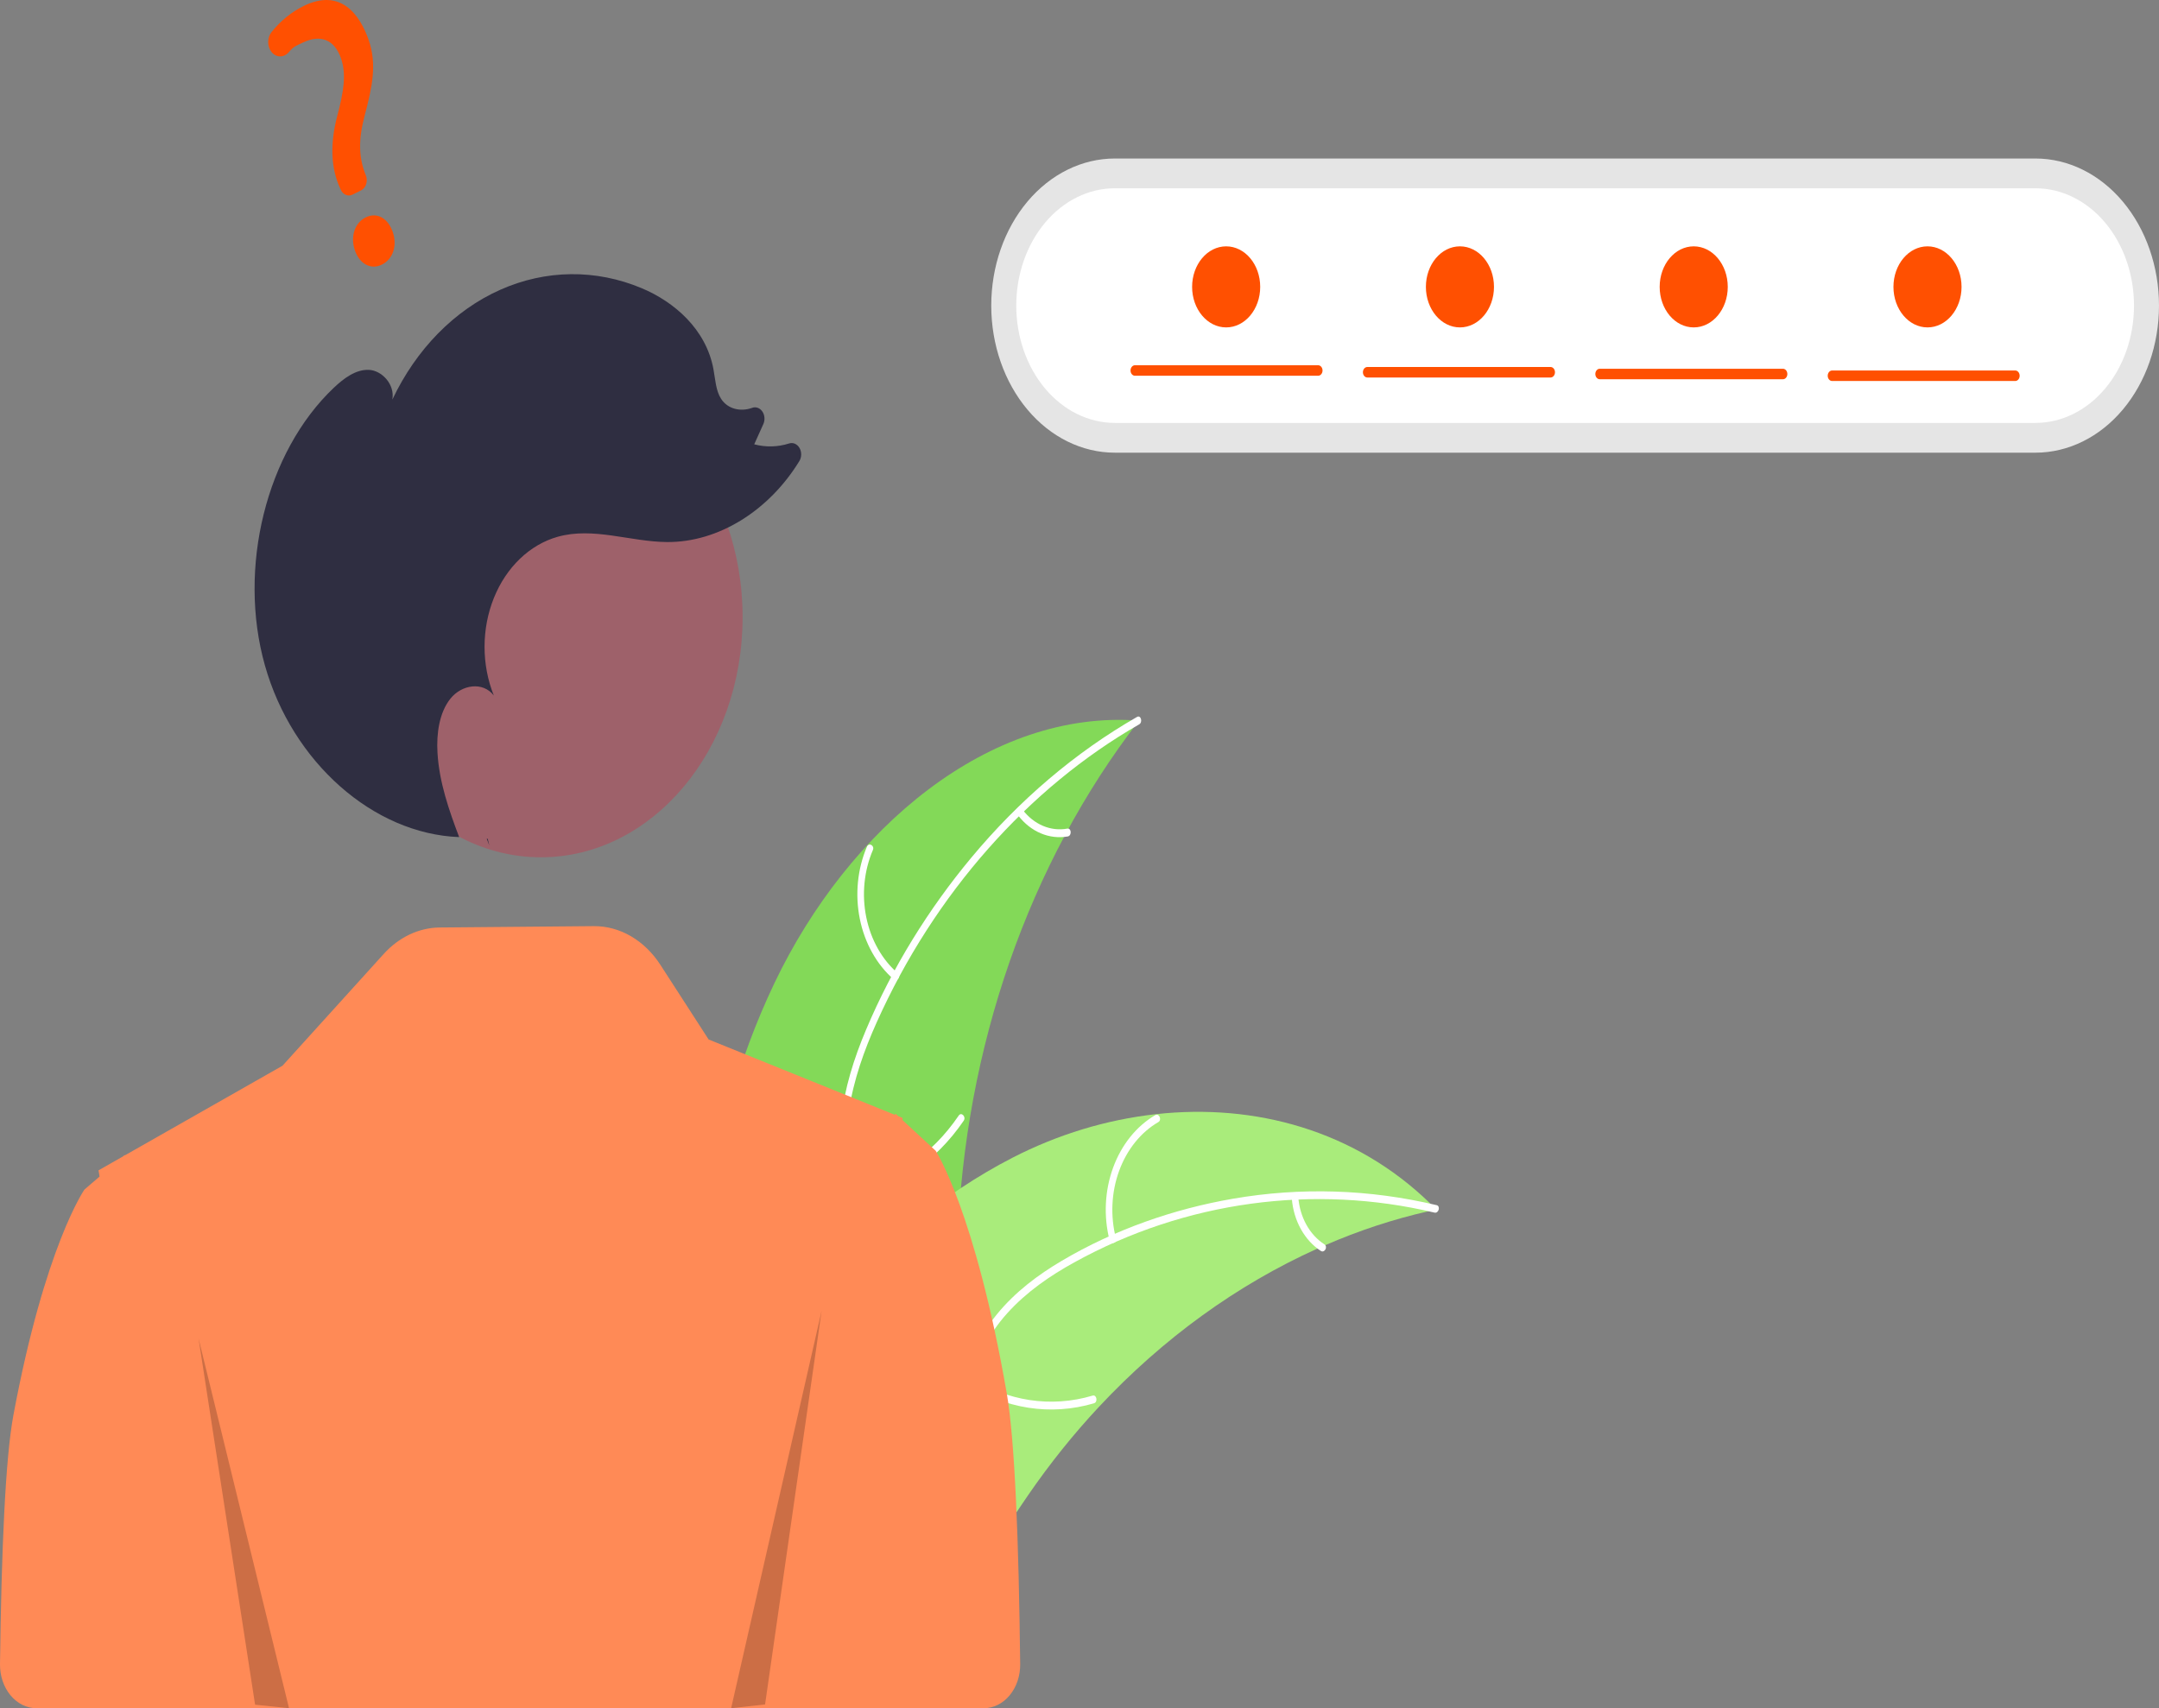 <svg width="575" height="455" viewBox="0 0 575 455" fill="none" xmlns="http://www.w3.org/2000/svg">
<rect x="0" y="0" width="575" height="455" fill="#808080" stroke="none"/>
<g clip-path="url(#clip0_1204_10069)">
<path d="M206.254 261.857C225.96 220.582 263.548 188.89 303.338 191.943C273.988 229.948 256.873 279.088 255.022 330.671C254.368 350.568 255.382 372.779 244.287 387.677C237.383 396.947 226.831 401.437 216.457 402.378C206.081 403.32 195.708 401.088 185.472 398.865L182.988 399.773C182.043 352.309 186.549 303.131 206.254 261.857Z" fill="#83D958"/>
<path d="M303.397 192.937C273.972 209.803 248.882 237.972 233.481 272.325C230.151 279.753 227.316 287.632 226.079 295.963C224.842 304.298 225.706 312.232 228.097 320.148C230.283 327.385 233.222 334.486 233.892 342.23C234.599 350.392 232.077 358.024 227.536 364.081C221.981 371.492 214.521 376.084 207.095 380.273C198.849 384.924 190.223 389.599 184.383 398.28C183.675 399.332 182.346 397.963 183.052 396.913C193.213 381.81 210.606 378.971 222.668 366.805C228.295 361.128 232.521 353.397 232.254 344.339C232.021 336.418 228.995 329.092 226.729 321.787C224.349 314.117 223.162 306.405 224.016 298.227C224.889 289.862 227.471 281.834 230.627 274.338C237.744 257.433 247.484 241.912 258.641 228.496C271.464 213.074 286.409 200.378 302.828 190.957C303.844 190.374 304.406 192.358 303.397 192.937Z" fill="white"/>
<path d="M237.993 260.844C233.482 256.917 230.291 251.208 228.989 244.738C227.686 238.267 228.358 231.456 230.884 225.521C231.399 224.322 232.987 225.218 232.472 226.418C230.111 231.94 229.486 238.285 230.709 244.307C231.932 250.33 234.923 255.633 239.141 259.26C240.057 260.05 238.904 261.63 237.993 260.844Z" fill="white"/>
<path d="M226.582 316.652C237.885 314.686 248.15 307.719 255.331 297.14C256.042 296.092 257.371 297.46 256.661 298.508C249.172 309.499 238.477 316.723 226.711 318.739C225.589 318.93 225.466 316.842 226.582 316.652Z" fill="white"/>
<path d="M272.332 215.649C273.811 217.602 275.675 219.086 277.755 219.969C279.836 220.852 282.068 221.107 284.251 220.709C285.37 220.501 285.491 222.589 284.38 222.796C281.966 223.222 279.501 222.938 277.201 221.968C274.9 220.998 272.835 219.373 271.184 217.233C271.014 217.047 270.91 216.791 270.893 216.517C270.876 216.243 270.948 215.971 271.093 215.757C271.246 215.549 271.462 215.42 271.694 215.4C271.926 215.38 272.155 215.469 272.332 215.649Z" fill="white"/>
<path d="M382.508 322.149C381.813 322.302 381.117 322.456 380.415 322.625C371.072 324.748 361.889 327.77 352.957 331.663C352.262 331.951 351.562 332.255 350.876 332.566C329.44 342.218 309.696 356.525 292.647 374.759C285.868 382.023 279.564 389.889 273.787 398.292C265.811 409.896 257.937 423.234 247.514 430.8C246.434 431.604 245.313 432.327 244.158 432.966L184.11 403.31C184.002 403.161 183.888 403.028 183.779 402.878L181.336 401.825C181.608 401.367 181.899 400.899 182.172 400.441C182.329 400.174 182.499 399.914 182.657 399.648C182.766 399.472 182.875 399.297 182.965 399.131C183.001 399.072 183.038 399.014 183.069 398.972C183.158 398.806 183.257 398.663 183.341 398.513C184.961 395.891 186.599 393.278 188.256 390.674C188.261 390.657 188.261 390.657 188.28 390.648C200.945 370.843 215.109 352.123 231.209 336.558C231.693 336.09 232.183 335.605 232.695 335.15C239.984 328.182 247.74 321.935 255.885 316.472C260.353 313.497 264.944 310.794 269.641 308.372C281.789 302.142 294.684 298.226 307.853 296.768C334.106 293.865 360.847 300.992 380.982 320.63C381.497 321.133 381.999 321.63 382.508 322.149Z" fill="#A9EC7B"/>
<path d="M382.058 322.99C350.036 315.362 315.76 319.867 286.092 336.255C279.678 339.798 273.43 344.057 268.23 349.822C263.028 355.59 259.706 362.544 257.612 370.579C255.698 377.924 254.455 385.701 251.074 392.365C247.511 399.388 241.638 403.674 234.951 405.255C226.768 407.19 218.49 405.509 210.442 403.529C201.507 401.332 192.255 398.881 183.202 401.625C182.105 401.958 181.736 399.912 182.831 399.58C198.581 394.805 213.904 405.007 229.686 403.94C237.05 403.442 244.332 400.298 248.7 392.874C252.519 386.383 253.807 378.364 255.691 370.907C257.67 363.077 260.622 356.068 265.438 350.151C270.365 344.097 276.486 339.539 282.796 335.816C297.026 327.42 312.651 322.01 328.343 319.297C346.38 316.176 364.732 316.753 382.605 321.001C383.711 321.264 383.157 323.251 382.058 322.99Z" fill="white"/>
<path d="M295.499 330.322C293.883 323.953 294.221 317.107 296.453 311.007C298.685 304.907 302.665 299.95 307.683 297.022C308.7 296.434 309.516 298.288 308.498 298.877C303.821 301.593 300.113 306.211 298.045 311.896C295.976 317.582 295.682 323.96 297.216 329.881C297.549 331.168 295.829 331.602 295.499 330.322Z" fill="white"/>
<path d="M258.168 366.702C268.187 373.235 279.906 375.032 290.988 371.733C292.086 371.405 292.456 373.451 291.359 373.779C279.821 377.185 267.629 375.287 257.215 368.461C256.223 367.81 257.181 366.055 258.168 366.702Z" fill="white"/>
<path d="M345.768 318.855C345.962 321.474 346.699 323.995 347.913 326.192C349.128 328.388 350.782 330.191 352.726 331.439C353.725 332.075 352.766 333.829 351.773 333.197C349.631 331.807 347.806 329.813 346.46 327.39C345.114 324.967 344.286 322.188 344.05 319.296C344.008 319.026 344.055 318.747 344.18 318.516C344.305 318.285 344.499 318.119 344.723 318.053C344.951 317.996 345.189 318.048 345.384 318.198C345.58 318.348 345.717 318.584 345.768 318.855Z" fill="white"/>
<path d="M268.121 371.076C259.712 322.661 249.2 306.519 249.2 306.519L245.184 302.811L240.355 298.344L240.378 297.77L239.233 297.307L238.964 297.058L238.523 296.655L238.452 296.745L238.302 296.93L216.449 288.085L188.724 276.872L175.886 257.002C173.795 253.766 171.103 251.151 168.021 249.361C164.939 247.571 161.551 246.655 158.122 246.686L117.121 247.047C111.577 247.096 106.249 249.612 102.185 254.101L75.235 283.866L33.243 307.746L33.172 307.661L32.731 308.036L26.243 311.73L26.511 313.39L22.495 316.84C22.495 316.84 11.983 331.86 3.573 376.91C1.434 388.373 0.381 412.962 0.001 443.263C-0.018 444.796 0.219 446.318 0.698 447.74C1.178 449.163 1.89 450.458 2.793 451.55C3.697 452.642 4.773 453.51 5.961 454.102C7.148 454.694 8.423 455 9.71 455H234L261.994 455C263.281 454.999 264.555 454.694 265.741 454.103C266.928 453.511 268.004 452.645 268.908 451.554C269.811 450.463 270.523 449.17 271.003 447.748C271.483 446.327 271.721 444.806 271.704 443.275C271.333 410.303 270.28 383.507 268.121 371.076Z" fill="#FF8A56"/>
<path d="M296.898 42.222C288.172 42.222 279.803 46.35 273.633 53.697C267.463 61.044 263.996 71.008 263.996 81.399C263.996 91.789 267.463 101.754 273.633 109.101C279.803 116.448 288.172 120.575 296.898 120.575H542.097C550.824 120.575 559.192 116.448 565.363 109.101C571.533 101.754 574.999 91.789 574.999 81.399C574.999 71.008 571.533 61.044 565.363 53.697C559.192 46.35 550.824 42.222 542.097 42.222H296.898Z" fill="#E5E5E5"/>
<path d="M296.9 50.151C289.939 50.151 283.264 53.443 278.343 59.303C273.421 65.163 270.656 73.111 270.656 81.399C270.656 89.686 273.421 97.635 278.343 103.495C283.264 109.355 289.939 112.647 296.9 112.647H542.099C549.059 112.647 555.734 109.355 560.656 103.495C565.577 97.635 568.342 89.686 568.342 81.399C568.342 73.111 565.577 65.163 560.656 59.303C555.734 53.443 549.059 50.151 542.099 50.151H296.9Z" fill="white"/>
<path d="M144.059 228.345C173.726 228.345 197.775 199.709 197.775 164.386C197.775 129.062 173.726 100.427 144.059 100.427C114.393 100.427 90.344 129.062 90.344 164.386C90.344 199.709 114.393 228.345 144.059 228.345Z" fill="#9E616A"/>
<path d="M130.319 225.213C130.09 224.612 129.861 224.008 129.633 223.402C129.721 223.405 129.808 223.421 129.896 223.423L130.319 225.213Z" fill="#2F2E41"/>
<path d="M88.85 103.335C91.567 100.754 94.742 98.38 98.216 98.513C101.689 98.647 105.212 102.382 104.492 106.431C110.872 92.98 121.027 82.635 133.175 77.211C145.323 71.787 158.687 71.632 170.921 76.771C179.554 80.398 188.02 87.653 190.003 98.295C190.512 101.026 190.622 104.022 192.054 106.24C193.86 109.037 197.316 109.669 200.161 108.686C200.19 108.676 200.218 108.666 200.246 108.656C200.727 108.46 201.246 108.441 201.736 108.6C202.226 108.76 202.664 109.091 202.995 109.55C203.325 110.01 203.532 110.577 203.589 111.178C203.645 111.779 203.549 112.386 203.313 112.922L200.87 118.346C203.95 119.163 207.149 119.082 210.196 118.11C210.703 117.952 211.237 117.984 211.728 118.202C212.218 118.42 212.639 118.814 212.934 119.329C213.229 119.843 213.383 120.454 213.375 121.077C213.367 121.7 213.197 122.305 212.889 122.808C204.835 135.976 191.378 144.478 177.646 144.379C167.886 144.308 158.026 140.303 148.527 142.975C144.853 144.009 141.419 146.009 138.478 148.829C135.538 151.649 133.165 155.217 131.533 159.272C129.902 163.326 129.053 167.764 129.05 172.26C129.047 176.756 129.889 181.196 131.515 185.253C128.597 181.453 122.956 182.353 119.971 186.079C116.987 189.805 116.214 195.366 116.515 200.503C116.975 208.36 119.56 215.763 122.285 222.968C99.435 222.112 77.823 203.026 70.548 177.212C63.243 151.29 70.899 120.386 88.85 103.335Z" fill="#2F2E41"/>
<path opacity="0.2" d="M52.871 356.459L67.937 454.063L76.977 455L52.871 356.459Z" fill="black"/>
<path opacity="0.2" d="M218.825 349.098L203.759 453.992L194.719 455L218.825 349.098Z" fill="black"/>
<path d="M101.701 70.487C98.812 71.923 95.798 70.349 94.534 66.744C93.25 63.085 94.449 59.37 97.384 57.91C100.319 56.451 103.28 58.029 104.584 61.748C105.869 65.41 104.683 69.004 101.701 70.487ZM96.167 50.707L93.871 51.849C93.297 52.13 92.655 52.146 92.072 51.891C91.49 51.637 91.008 51.131 90.724 50.474L90.61 50.21C88.139 44.903 87.856 38.453 89.773 31.049C91.55 24.408 92.288 19.737 90.804 15.505C89.088 10.613 85.424 9.08 80.752 11.3C78.94 12.201 78.364 12.187 76.938 13.871C76.627 14.242 76.258 14.535 75.851 14.732C75.443 14.929 75.007 15.026 74.567 15.018C74.143 15.012 73.723 14.905 73.334 14.701C72.945 14.498 72.594 14.204 72.302 13.836C71.741 13.126 71.426 12.19 71.422 11.215C71.418 10.24 71.725 9.3 72.28 8.584C74.677 5.596 77.568 3.232 80.77 1.642C90.809 -3.349 95.862 4.02 98.174 10.614C100.436 17.063 99.164 23.048 97.12 30.798C95.406 37.238 95.506 42.01 97.452 46.755C97.593 47.113 97.671 47.502 97.682 47.898C97.693 48.293 97.637 48.688 97.517 49.057C97.397 49.426 97.216 49.762 96.984 50.046C96.752 50.329 96.474 50.554 96.167 50.707Z" fill="#FF5001"/>
<path d="M351.058 100.084H302.273C302.118 100.085 301.964 100.05 301.821 99.98C301.677 99.91 301.547 99.807 301.437 99.677C301.327 99.547 301.24 99.392 301.18 99.222C301.12 99.052 301.09 98.869 301.09 98.684C301.09 98.5 301.12 98.317 301.18 98.147C301.24 97.976 301.327 97.822 301.437 97.692C301.547 97.562 301.677 97.459 301.821 97.389C301.964 97.319 302.118 97.284 302.273 97.285H351.058C351.369 97.288 351.666 97.436 351.884 97.698C352.103 97.96 352.226 98.315 352.226 98.684C352.226 99.054 352.103 99.408 351.884 99.67C351.666 99.933 351.369 100.081 351.058 100.084Z" fill="#FF5001"/>
<path d="M412.949 100.55H364.164C364.009 100.551 363.855 100.516 363.711 100.446C363.568 100.376 363.437 100.273 363.327 100.143C363.218 100.013 363.13 99.859 363.071 99.688C363.011 99.518 362.98 99.335 362.98 99.151C362.98 98.966 363.011 98.783 363.071 98.613C363.13 98.443 363.218 98.288 363.327 98.158C363.437 98.028 363.568 97.925 363.711 97.855C363.855 97.785 364.009 97.75 364.164 97.751H412.949C413.104 97.75 413.258 97.785 413.401 97.855C413.545 97.925 413.675 98.028 413.785 98.158C413.895 98.288 413.982 98.443 414.042 98.613C414.102 98.783 414.132 98.966 414.132 99.151C414.132 99.335 414.102 99.518 414.042 99.688C413.982 99.859 413.895 100.013 413.785 100.143C413.675 100.273 413.545 100.376 413.401 100.446C413.258 100.516 413.104 100.551 412.949 100.55Z" fill="#FF5001"/>
<path d="M474.835 101.016H426.05C425.74 101.014 425.443 100.865 425.224 100.603C425.006 100.341 424.883 99.986 424.883 99.617C424.883 99.248 425.006 98.893 425.224 98.631C425.443 98.369 425.74 98.22 426.05 98.218H474.835C474.99 98.217 475.144 98.252 475.288 98.322C475.431 98.391 475.562 98.494 475.672 98.624C475.782 98.754 475.869 98.909 475.928 99.079C475.988 99.25 476.019 99.432 476.019 99.617C476.019 99.802 475.988 99.984 475.928 100.155C475.869 100.325 475.782 100.48 475.672 100.61C475.562 100.74 475.431 100.843 475.288 100.912C475.144 100.982 474.99 101.017 474.835 101.016Z" fill="#FF5001"/>
<path d="M536.722 101.483H487.937C487.626 101.48 487.33 101.332 487.111 101.069C486.892 100.807 486.77 100.453 486.77 100.083C486.77 99.714 486.892 99.36 487.111 99.097C487.33 98.835 487.626 98.687 487.937 98.684H536.722C537.032 98.687 537.329 98.835 537.548 99.097C537.767 99.36 537.889 99.714 537.889 100.083C537.889 100.453 537.767 100.807 537.548 101.069C537.329 101.332 537.032 101.48 536.722 101.483Z" fill="#FF5001"/>
<path d="M326.559 87.207C331.567 87.207 335.626 82.373 335.626 76.41C335.626 70.448 331.567 65.614 326.559 65.614C321.552 65.614 317.492 70.448 317.492 76.41C317.492 82.373 321.552 87.207 326.559 87.207Z" fill="#FF5001"/>
<path d="M388.821 87.207C393.829 87.207 397.888 82.373 397.888 76.41C397.888 70.448 393.829 65.614 388.821 65.614C383.813 65.614 379.754 70.448 379.754 76.41C379.754 82.373 383.813 87.207 388.821 87.207Z" fill="#FF5001"/>
<path d="M451.083 87.207C456.09 87.207 460.15 82.373 460.15 76.41C460.15 70.448 456.09 65.614 451.083 65.614C446.075 65.614 442.016 70.448 442.016 76.41C442.016 82.373 446.075 87.207 451.083 87.207Z" fill="#FF5001"/>
<path d="M513.344 87.207C518.352 87.207 522.412 82.373 522.412 76.41C522.412 70.448 518.352 65.614 513.344 65.614C508.337 65.614 504.277 70.448 504.277 76.41C504.277 82.373 508.337 87.207 513.344 87.207Z" fill="#FF5001"/>
</g>
<defs>
<clipPath id="clip0_1204_10069">
<rect width="575" height="455" fill="white"/>
</clipPath>
</defs>
</svg>
